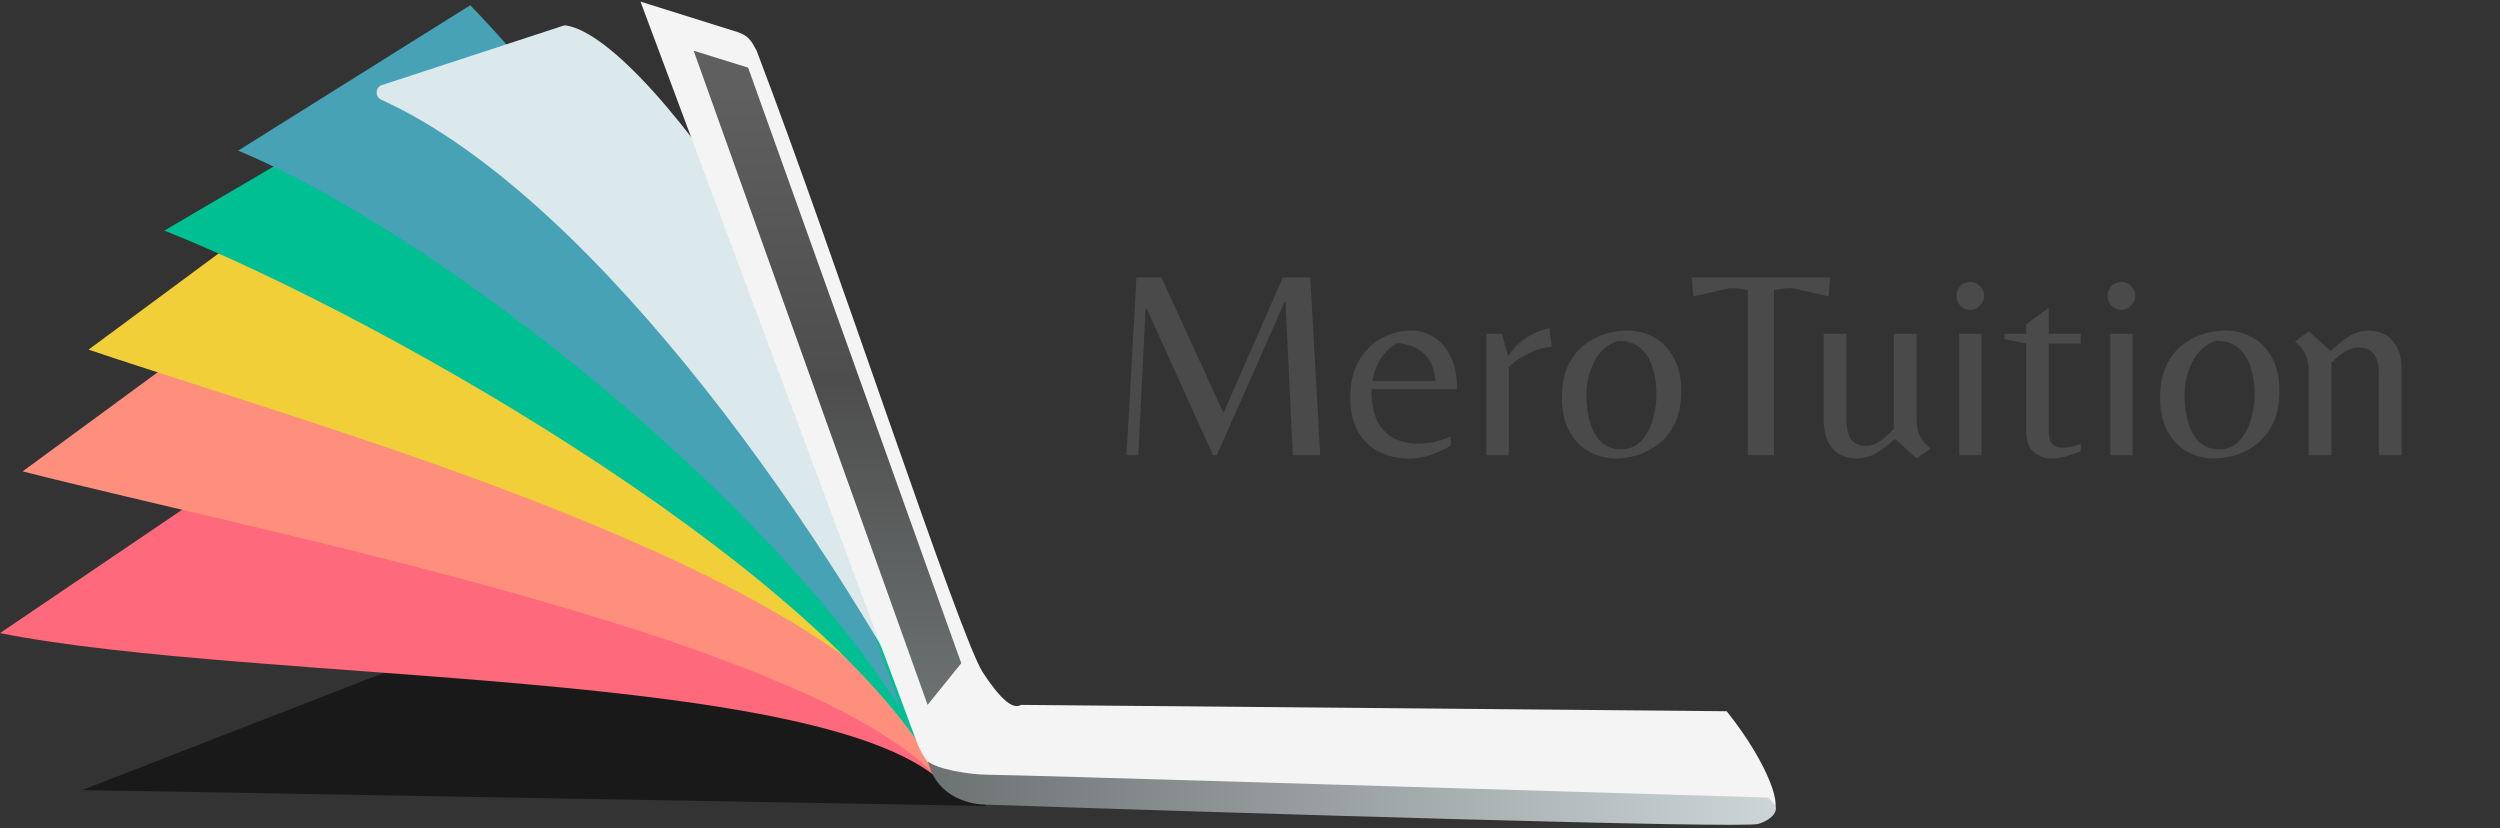 <svg width="335" height="111" viewBox="0 0 335 111" fill="none" xmlns="http://www.w3.org/2000/svg">
<rect x="0" y="0" width="335" height="111" fill="#333333" stroke="none"/>
<path d="M11 105.869L132 108L130.77 91.115L56.99 88L11 105.869Z" fill="black" fill-opacity="0.5"/>
<path d="M0 84.835C34.717 91.707 111.752 89.404 126.945 105.474L114.533 90.013C98.308 66.075 63.028 70.225 31.642 63.407L0 84.835Z" fill="#FF697C"/>
<path d="M3.033 63.163C35.743 71.515 112.759 86.421 127.074 105.953L115.252 86.485C99.965 57.389 47.39 47.411 35.062 39.666L3.033 63.163Z" fill="#FF8F7D"/>
<path d="M11.866 46.849C44.582 57.902 112.647 76.396 126.964 102.246L115.25 75.909C99.96 37.402 60.585 30.192 48.255 19.942L11.866 46.849Z" fill="#F1CF38"/>
<path d="M22.017 30.899C52.135 42.868 113.783 78.151 126.963 106.142L116.179 77.623C102.104 35.926 63.691 24.224 52.34 13.124L22.017 30.899Z" fill="#00BF92"/>
<path d="M120.95 95.453C122.589 98.115 123.991 100.713 125.118 103.22L120.95 95.453C103.532 67.158 59.291 31.579 31.906 20.185L63.012 0.705C74.304 12.266 106.578 51.336 120.58 94.763L120.95 95.453Z" fill="#48A2B5"/>
<path d="M51.083 13.356C80.581 26.787 112.356 73.876 126.871 102.468C127.353 103.416 128.809 103.059 128.809 101.995V93.575C128.809 93.494 128.799 93.414 128.78 93.336C118.103 50.134 87.29 5.248 75.868 3.412C75.725 3.389 75.591 3.407 75.454 3.452L51.171 11.403C50.279 11.695 50.229 12.967 51.083 13.356Z" fill="#DBE9EC"/>
<path d="M85.829 0.218L98.95 4.334C100.57 4.899 100.827 5.859 101.386 6.793C111.798 34.039 128.635 85.419 131.68 90.073C134.87 94.946 136.113 94.816 136.851 94.454L231.382 95.306C237.264 102.703 239.013 108.771 237.315 108.699C203.424 107.683 134.87 107.391 131.68 107.043C128.491 106.695 124.371 103.313 122.956 99.713L85.829 0.218Z" fill="#F4F4F4"/>
<path d="M92.949 6.793L100.25 9.067L128.81 88.872L124.3 94.454L92.949 6.793Z" fill="url(#paint0_linear_66_27)"/>
<path d="M236.965 106.874C203.131 105.876 136.021 103.823 132.681 103.823C129.648 103.823 125.486 103.006 124.333 102.026C125.632 107.199 130.542 107.801 132.022 107.815C165.344 108.946 233.487 111.045 235.596 110.406C237.705 109.768 238.334 108.458 237.786 107.849L236.965 106.874Z" fill="url(#paint1_linear_66_27)"/>
<path d="M150.952 61L152.284 37.168H155.632L163.948 55.348L171.904 37.168H175.576L176.908 61H173.236L172.264 40.516H172.12L163.048 61H162.544L153.652 41.344H153.508L152.536 61H150.952ZM188.74 61.432C187.252 61.432 185.908 61.12 184.708 60.496C183.532 59.872 182.608 58.96 181.936 57.76C181.264 56.56 180.928 55.096 180.928 53.368C180.928 51.376 181.312 49.708 182.08 48.364C182.848 47.02 183.856 46.012 185.104 45.34C186.352 44.644 187.684 44.296 189.1 44.296C190.228 44.296 191.248 44.596 192.16 45.196C193.096 45.772 193.84 46.648 194.392 47.824C194.968 48.976 195.256 50.416 195.256 52.144H183.772C183.772 54.016 184.06 55.492 184.636 56.572C185.236 57.628 186.004 58.372 186.94 58.804C187.9 59.236 188.896 59.452 189.928 59.452C190.864 59.452 191.692 59.356 192.412 59.164C193.132 58.972 193.792 58.744 194.392 58.48V59.74C193.648 60.172 192.796 60.568 191.836 60.928C190.876 61.264 189.844 61.432 188.74 61.432ZM183.916 51.064H192.34C192.268 49.984 192.028 49.108 191.62 48.436C191.236 47.764 190.768 47.26 190.216 46.924C189.688 46.564 189.148 46.324 188.596 46.204C188.068 46.06 187.624 45.988 187.264 45.988C186.448 46.372 185.728 47.02 185.104 47.932C184.504 48.82 184.108 49.864 183.916 51.064ZM199.171 61V44.728H201.259L202.087 47.752C202.399 47.224 202.831 46.696 203.383 46.168C203.959 45.64 204.607 45.184 205.327 44.8C206.071 44.392 206.827 44.128 207.595 44.008L207.955 46.492C207.331 46.492 206.659 46.624 205.939 46.888C205.219 47.152 204.523 47.488 203.851 47.896C203.203 48.304 202.651 48.724 202.195 49.156V61H199.171ZM216.572 61.432C215.228 61.432 214.004 61.12 212.9 60.496C211.796 59.872 210.92 58.96 210.272 57.76C209.624 56.536 209.3 55.06 209.3 53.332C209.3 51.628 209.564 50.2 210.092 49.048C210.644 47.896 211.352 46.972 212.216 46.276C213.104 45.58 214.052 45.076 215.06 44.764C216.068 44.452 217.04 44.296 217.976 44.296C219.344 44.296 220.58 44.608 221.684 45.232C222.788 45.856 223.664 46.768 224.312 47.968C224.96 49.168 225.284 50.644 225.284 52.396C225.284 54.1 225.008 55.528 224.456 56.68C223.904 57.832 223.184 58.756 222.296 59.452C221.432 60.148 220.496 60.652 219.488 60.964C218.48 61.276 217.508 61.432 216.572 61.432ZM217.256 60.208C218.096 60.208 218.816 59.98 219.416 59.524C220.016 59.068 220.496 58.48 220.856 57.76C221.24 57.016 221.516 56.224 221.684 55.384C221.876 54.544 221.972 53.728 221.972 52.936C221.972 51.616 221.804 50.416 221.468 49.336C221.156 48.232 220.616 47.344 219.848 46.672C219.104 46 218.072 45.664 216.752 45.664C215.312 46.216 214.256 47.176 213.584 48.544C212.912 49.912 212.576 51.376 212.576 52.936C212.576 54.208 212.732 55.408 213.044 56.536C213.356 57.64 213.848 58.528 214.52 59.2C215.216 59.872 216.128 60.208 217.256 60.208ZM234.212 61V38.896C233.828 38.8 233.444 38.728 233.06 38.68C232.676 38.632 232.244 38.608 231.764 38.608L226.904 39.724L226.688 37.168H245.228L245.048 39.724L240.152 38.608C239.672 38.608 239.24 38.632 238.856 38.68C238.472 38.728 238.088 38.8 237.704 38.896V61H234.212ZM248.619 61.432C248.067 61.432 247.455 61.288 246.783 61C246.135 60.736 245.571 60.22 245.091 59.452C244.611 58.66 244.371 57.532 244.371 56.068V44.728H247.431V56.248C247.431 57.352 247.623 58.216 248.007 58.84C248.415 59.44 249.147 59.74 250.203 59.74C250.755 59.74 251.343 59.524 251.967 59.092C252.591 58.66 253.191 58.108 253.767 57.436V44.728H256.827V56.176C256.827 56.992 256.935 57.664 257.151 58.192C257.391 58.696 257.655 59.104 257.943 59.416C258.255 59.704 258.507 59.932 258.699 60.1L256.827 61.432L253.911 58.804C253.023 59.644 252.183 60.292 251.391 60.748C250.599 61.204 249.675 61.432 248.619 61.432ZM262.532 61V44.728H265.52V61H262.532ZM264.008 41.524C263.48 41.524 263.036 41.332 262.676 40.948C262.34 40.564 262.172 40.132 262.172 39.652C262.172 39.124 262.34 38.68 262.676 38.32C263.036 37.96 263.48 37.78 264.008 37.78C264.512 37.78 264.944 37.96 265.304 38.32C265.688 38.68 265.88 39.124 265.88 39.652C265.88 40.132 265.688 40.564 265.304 40.948C264.944 41.332 264.512 41.524 264.008 41.524ZM275.002 61.432C274.018 61.432 273.19 61.144 272.518 60.568C271.846 59.992 271.51 59.02 271.51 57.652V46.024L268.594 45.448V44.728H271.51V43.432L274.534 41.236V44.728H278.818V46.024H274.534V57.832C274.534 58.504 274.666 59.032 274.93 59.416C275.218 59.8 275.746 59.992 276.514 59.992C276.85 59.992 277.222 59.944 277.63 59.848C278.038 59.728 278.434 59.596 278.818 59.452V60.46C278.29 60.7 277.69 60.916 277.018 61.108C276.37 61.324 275.698 61.432 275.002 61.432ZM282.782 61V44.728H285.77V61H282.782ZM284.258 41.524C283.73 41.524 283.286 41.332 282.926 40.948C282.59 40.564 282.422 40.132 282.422 39.652C282.422 39.124 282.59 38.68 282.926 38.32C283.286 37.96 283.73 37.78 284.258 37.78C284.762 37.78 285.194 37.96 285.554 38.32C285.938 38.68 286.13 39.124 286.13 39.652C286.13 40.132 285.938 40.564 285.554 40.948C285.194 41.332 284.762 41.524 284.258 41.524ZM296.728 61.432C295.384 61.432 294.16 61.12 293.056 60.496C291.952 59.872 291.076 58.96 290.428 57.76C289.78 56.536 289.456 55.06 289.456 53.332C289.456 51.628 289.72 50.2 290.248 49.048C290.8 47.896 291.508 46.972 292.372 46.276C293.26 45.58 294.208 45.076 295.216 44.764C296.224 44.452 297.196 44.296 298.132 44.296C299.5 44.296 300.736 44.608 301.84 45.232C302.944 45.856 303.82 46.768 304.468 47.968C305.116 49.168 305.44 50.644 305.44 52.396C305.44 54.1 305.164 55.528 304.612 56.68C304.06 57.832 303.34 58.756 302.452 59.452C301.588 60.148 300.652 60.652 299.644 60.964C298.636 61.276 297.664 61.432 296.728 61.432ZM297.412 60.208C298.252 60.208 298.972 59.98 299.572 59.524C300.172 59.068 300.652 58.48 301.012 57.76C301.396 57.016 301.672 56.224 301.84 55.384C302.032 54.544 302.128 53.728 302.128 52.936C302.128 51.616 301.96 50.416 301.624 49.336C301.312 48.232 300.772 47.344 300.004 46.672C299.26 46 298.228 45.664 296.908 45.664C295.468 46.216 294.412 47.176 293.74 48.544C293.068 49.912 292.732 51.376 292.732 52.936C292.732 54.208 292.888 55.408 293.2 56.536C293.512 57.64 294.004 58.528 294.676 59.2C295.372 59.872 296.284 60.208 297.412 60.208ZM309.364 61V49.696C309.364 48.856 309.244 48.184 309.004 47.68C308.788 47.152 308.536 46.744 308.248 46.456C307.96 46.144 307.72 45.916 307.528 45.772L309.364 44.404L312.316 47.032C313.204 46.192 314.032 45.532 314.8 45.052C315.592 44.548 316.516 44.296 317.572 44.296C318.124 44.296 318.724 44.44 319.372 44.728C320.044 45.016 320.62 45.556 321.1 46.348C321.58 47.116 321.82 48.244 321.82 49.732V61H318.76V50.092C318.76 48.964 318.556 48.1 318.148 47.5C317.764 46.876 317.044 46.564 315.988 46.564C314.956 46.564 313.768 47.236 312.424 48.58V61H309.364Z" fill="#4A4A4A"/>
<defs>
<linearGradient id="paint0_linear_66_27" x1="110.879" y1="6.793" x2="110.879" y2="94.454" gradientUnits="userSpaceOnUse">
<stop offset="0.06" stop-color="#5F5F5F"/>
<stop offset="0.505" stop-color="#4D4D4D"/>
<stop offset="1" stop-color="#6C7172"/>
</linearGradient>
<linearGradient id="paint1_linear_66_27" x1="124.326" y1="105.778" x2="239.018" y2="105.778" gradientUnits="userSpaceOnUse">
<stop stop-color="#6C7172"/>
<stop offset="1" stop-color="#CDD6D8"/>
</linearGradient>
</defs>
</svg>

